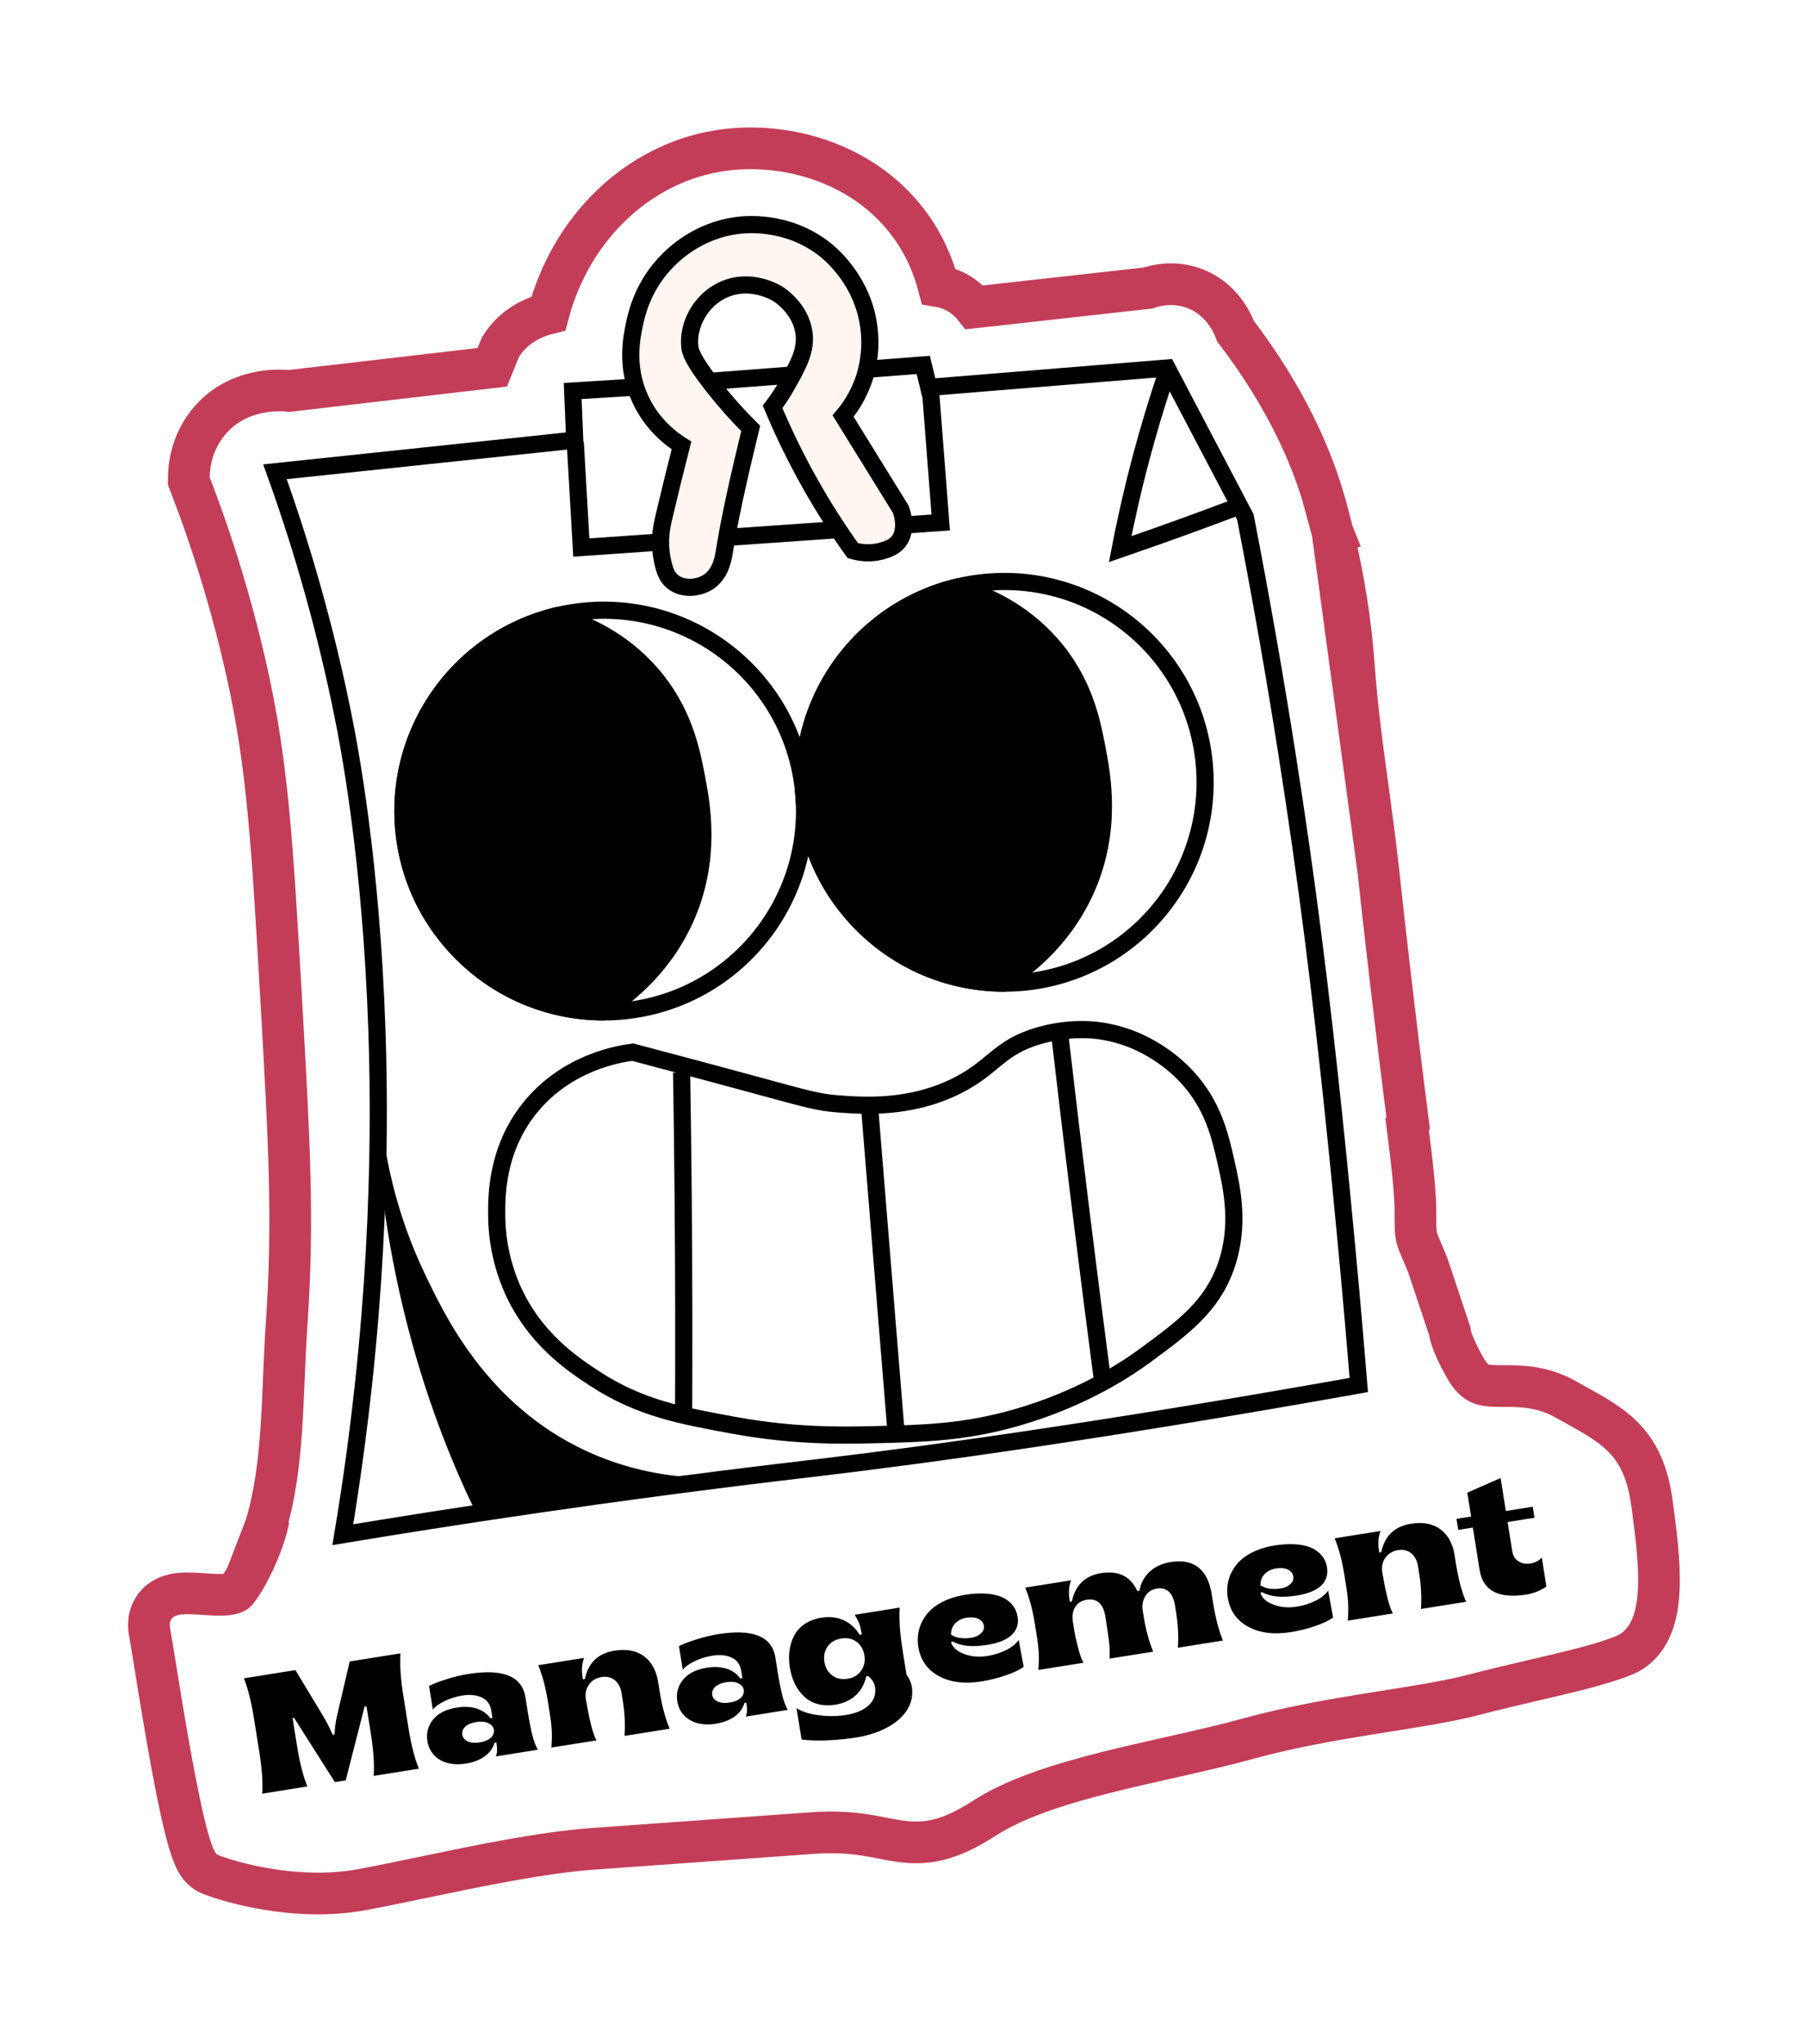 <svg width="289" height="327" viewBox="0 0 289 327" fill="none" xmlns="http://www.w3.org/2000/svg">
<g filter="url(#filter0_i_939:3574)">
<path d="M211.569 75.014C212.318 77.449 212.99 80.128 213.236 81.131L211.569 75.014ZM213.236 81.131L213.235 81.128L209.999 81.927L213.237 81.133L213.236 81.131ZM213.236 81.131C215 88.274 216.152 95.555 216.679 102.895C217.145 109.389 218.002 115.655 218.876 122.039C219.468 126.37 220.068 130.757 220.559 135.307L213.236 81.131Z" fill="#FFF5F1"/>
<path d="M211.569 75.014C209.757 69.129 206.038 59.912 197.714 48.986C197.119 47.397 195.245 43.485 190.708 41.998C187.62 40.987 184.933 41.663 183.693 42.088L155.94 45.177C155.423 44.521 154.818 43.935 154.138 43.435L154.131 43.43L154.124 43.425C152.788 42.453 151.405 41.992 150.207 41.793C149.424 38.799 147.95 34.984 145.078 31.297C137.543 21.621 124.833 18.449 114.687 20.187L114.686 20.187C101.769 22.408 91.311 32.725 87.768 46.141C87.305 46.255 86.804 46.403 86.282 46.592C84.285 47.318 81.752 48.756 80.066 51.58L80.057 51.594L78.776 54.764L46.256 58.551C45.443 58.467 43.848 58.383 41.945 58.699C39.481 59.108 36.297 60.229 33.738 63.097C30.44 66.792 30.238 71.082 30.218 72.298L30.207 72.947L30.44 73.553C34.248 83.437 37.309 93.593 39.597 103.935C42.791 118.367 43.558 130.761 44.978 155.56C46.347 179.489 46.993 191.584 45.849 208.112V208.113C45.11 218.825 45.5 230.5 42.5 240.222L39.5 248M211.569 75.014C212.318 77.449 212.99 80.128 213.236 81.131M211.569 75.014L213.236 81.131M213.236 81.131L213.235 81.128L209.999 81.927L213.237 81.133L213.236 81.131ZM213.236 81.131C215 88.274 216.152 95.555 216.679 102.895C217.145 109.389 218.002 115.655 218.876 122.039C219.468 126.37 220.068 130.757 220.559 135.307M213.236 81.131L220.559 135.307M220.559 135.307C221.623 145.145 223.23 159.325 225.498 176.921L225.5 176.937L225.501 176.952" stroke="#C33D59" stroke-width="6.672"/>
<path d="M43 239C42.246 243.015 39.485 248.682 37.811 250.615C37.715 250.725 37.391 250.997 36.289 251.114C35.2 251.23 33.948 251.143 32.425 251.038L32.321 251.031C31.596 250.98 30.785 250.927 30.021 250.927C29.285 250.927 28.363 250.974 27.466 251.23C26.544 251.492 25.325 252.074 24.53 253.375C23.743 254.661 23.741 256.048 23.941 257.132C24.104 258.017 24.387 259.768 24.761 262.086C24.891 262.887 25.031 263.756 25.181 264.68C25.759 268.241 26.471 272.551 27.229 276.742C27.983 280.919 28.793 285.039 29.569 288.198C29.954 289.765 30.353 291.189 30.759 292.295C30.959 292.838 31.2 293.414 31.495 293.926C31.643 294.182 31.848 294.5 32.123 294.81C32.377 295.097 32.848 295.556 33.565 295.853C36.172 296.931 47.124 300.328 57.906 298.34C60.828 297.801 64.168 297.105 67.715 296.366C76.615 294.51 86.814 292.384 94.971 291.799L129.908 289.291C135.133 288.916 138.257 289.521 141.147 290.08C141.97 290.239 142.775 290.395 143.603 290.523C145.534 290.822 147.567 290.946 149.942 290.4C152.266 289.866 154.691 288.742 157.546 286.893C162.375 283.768 169.261 281.533 176.966 279.591C180.299 278.752 183.702 277.986 187.088 277.223C187.58 277.113 188.071 277.002 188.562 276.891C192.406 276.024 196.213 275.148 199.714 274.182C206.358 272.351 213.086 271.183 219.34 270.178C220.199 270.04 221.054 269.905 221.9 269.77C227.112 268.943 232.017 268.165 235.958 267.129C238.99 266.333 242.136 265.6 245.211 264.883C246.526 264.577 247.828 264.274 249.103 263.97C253.237 262.984 257.193 261.966 259.916 260.836C262.184 259.895 263.551 258.072 264.33 256.145C265.084 254.277 265.372 252.131 265.449 250.034C265.604 245.85 264.938 240.855 264.353 236.512C263.685 231.561 262.145 228.236 259.445 225.638C257.455 223.722 254.848 222.279 252.214 220.821C251.652 220.51 251.087 220.197 250.528 219.88C246.758 217.739 243.069 217.755 240.586 217.766C240.168 217.768 239.783 217.77 239.439 217.761C238.143 217.728 237.361 217.594 236.734 217.295C236.174 217.028 235.439 216.485 234.596 215.064C233.372 213 232 210 232 209L228.5 198.5C226.5 193.5 226.5 194.8 226.5 190C226.5 185.2 225.333 177.5 225 174.5" stroke="#C33D59" stroke-width="6.672"/>
<path d="M148.615 57.985L186.763 54.88C190.937 62.83 195.113 70.778 199.289 78.727C204.547 105.87 207.883 128.443 210.053 145.349C212.732 166.216 214.61 186.097 215.45 195.003C216.344 204.475 217.007 212.302 217.439 217.595C176.442 224.893 148.761 228.703 130.71 230.846C124.869 231.539 108.846 233.387 87.005 236.549C73.335 238.528 62.164 240.33 54.858 241.545C60.393 208.332 60.979 180.688 60.315 160.865C59.389 133.471 55.874 115.355 54.852 110.298C52.186 97.112 48.559 84.138 44 71.481L91.968 66.42L91.644 58.561L101.133 57.971L147.74 54.387C148.033 55.585 148.324 56.784 148.615 57.985Z" stroke="black" stroke-width="2.745" stroke-miterlimit="10"/>
<path d="M92.053 66.75L93.023 83.605L150.537 79.597L148.89 58.329" stroke="black" stroke-width="2.745" stroke-miterlimit="10"/>
<path d="M186.648 55.836C184.506 62.183 182.518 69.055 180.826 76.417C180.246 78.943 179.722 81.424 179.254 83.862C182.99 82.577 186.774 81.236 190.604 79.84C193.073 78.937 195.513 78.029 197.924 77.115" stroke="black" stroke-width="2.745" stroke-miterlimit="10"/>
<path d="M101.257 164.342C109.639 166.552 116.32 168.357 120.694 169.546C129.291 171.886 130.912 172.376 134.112 172.616C138.07 172.913 145.53 173.472 152.973 169.796C159.111 166.765 159.707 163.582 166.322 161.689C170.845 160.393 174.524 160.75 175.427 160.852C183.63 161.774 188.739 167.007 189.888 168.246C194.125 172.814 195.236 177.733 196.186 181.913C197.123 186.05 198.512 192.185 196.114 198.783C193.809 205.118 189.254 208.461 183.196 212.907C180.834 214.64 173.63 219.667 162.644 222.814C154.32 225.2 147.831 225.356 139.927 225.544C134.661 225.671 127.116 225.81 117.457 224.046C108.912 222.481 102.457 221.293 95.297 216.655C91.672 214.304 85.499 210.186 81.979 202.213C80.359 198.507 79.51 194.509 79.483 190.464C79.462 187.491 79.407 180.059 84.675 173.411C90.642 165.884 99.252 164.588 101.257 164.342Z" stroke="black" stroke-width="2.745" stroke-miterlimit="10"/>
<path d="M109.071 167.587C109.283 180.547 109.399 193.506 109.418 206.463C109.425 211.474 109.417 216.485 109.396 221.496" stroke="black" stroke-width="2.745" stroke-miterlimit="10"/>
<path d="M139.214 173.896C140.585 190.783 141.961 207.671 143.339 224.557" stroke="black" stroke-width="2.745" stroke-miterlimit="10"/>
<path d="M169.648 162.058C170.728 171.393 171.846 180.723 173.001 190.046C174.085 198.81 175.203 207.569 176.354 216.322" stroke="black" stroke-width="2.745" stroke-miterlimit="10"/>
<path d="M98.909 157.817C116.61 156.546 129.929 141.167 128.659 123.467C127.388 105.766 112.009 92.447 94.309 93.717C76.608 94.987 63.289 110.367 64.559 128.067C65.83 145.768 81.209 159.087 98.909 157.817Z" stroke="black" stroke-width="2.745" stroke-miterlimit="10"/>
<path d="M163.011 153.216C180.711 151.946 194.031 136.567 192.76 118.866C191.49 101.166 176.111 87.846 158.41 89.117C140.71 90.387 127.39 105.766 128.661 123.467C129.931 141.167 145.31 154.487 163.011 153.216Z" stroke="black" stroke-width="2.745" stroke-miterlimit="10"/>
<path d="M90.656 94.956C93.572 95.9 99.332 98.218 104.18 103.761C109.342 109.671 110.597 115.929 111.407 120.107C112.254 124.502 114.043 133.499 109.526 143.277C105.735 151.479 99.481 155.974 96.355 157.899C91.913 157.859 87.527 156.905 83.47 155.095C73.246 150.509 68.778 141.986 67.802 140.015C65.663 135.688 64.525 130.935 64.475 126.108C64.424 121.282 65.46 116.506 67.508 112.135C69.555 107.764 72.561 103.91 76.302 100.86C80.043 97.809 84.422 95.641 89.116 94.515L90.656 94.956Z" fill="black" stroke="black" stroke-width="2.745" stroke-miterlimit="10"/>
<path d="M154.755 90.355C157.672 91.299 163.432 93.617 168.279 99.16C173.445 105.069 174.697 111.328 175.502 115.506C176.348 119.902 178.138 128.898 173.62 138.676C169.828 146.878 163.576 151.374 160.449 153.298C156.007 153.259 151.621 152.304 147.564 150.495C137.341 145.909 132.869 137.386 131.898 135.414C129.758 131.087 128.62 126.334 128.569 121.507C128.518 116.68 129.556 111.904 131.603 107.532C133.651 103.161 136.658 99.307 140.399 96.257C144.141 93.207 148.521 91.039 153.216 89.914L154.755 90.355Z" fill="black" stroke="black" stroke-width="2.745" stroke-miterlimit="10"/>
<path d="M60.463 166.486C60.882 166.445 59.437 181.783 67.862 199.548C71.178 206.548 77.912 220.756 93.742 228.118C104.613 233.174 114.893 232.732 120.191 232.103L76.221 238.145C74.669 234.956 72.69 230.621 70.693 225.379C58.696 193.917 59.904 166.54 60.463 166.486Z" fill="black"/>
<path d="M109.05 67.271C108.098 70.99 107.184 74.738 106.215 78.842C105.916 80.104 105.381 82.484 105.951 85.368C106.237 86.819 106.542 88.262 107.78 89.178C109.411 90.385 111.898 90.11 113.45 89.042C115.388 87.706 115.758 85.223 115.936 84.097C116.69 79.326 118.083 72.958 120.123 64.55C117.995 62.433 115.998 60.189 114.142 57.83C110.72 53.493 110.468 52.178 110.388 51.5C109.992 48.149 112.021 43.99 115.869 42.309C120.248 40.396 124.26 42.882 124.538 43.061C124.888 43.286 128.094 45.419 128.644 49.183C129.064 52.056 127.722 54.432 125.866 57.722C125.203 58.897 124.457 60.022 123.633 61.09C125.396 65.308 127.404 69.418 129.649 73.401C131.725 77.085 134 80.654 136.462 84.092C137.365 84.355 139.171 84.735 141.23 84.117C141.997 83.886 142.97 83.594 143.698 82.744C145.362 80.811 144.241 77.738 144.146 77.487L134.918 62.574C136.496 60.698 137.682 58.525 138.408 56.183C139.276 53.289 139.433 50.228 138.867 47.26C137.526 40.245 132.567 36.337 131.81 35.76C125.827 31.197 119.264 31.908 117.977 32.079C111.66 32.891 107.722 36.682 106.235 38.329C102.777 42.157 101.863 46.267 101.516 47.924C101.082 49.998 100.09 54.727 102.465 59.862C104.392 64.046 107.554 66.332 109.05 67.271Z" fill="#FFF5F1" stroke="black" stroke-width="2.745" stroke-miterlimit="10"/>
<path d="M49.185 281.827C48.522 280.231 47.964 278.05 47.519 275.258L46.821 270.882L47.053 270.846L53.586 281.126L55.324 280.849L58.338 269.047L58.647 268.998L59.344 273.373C59.771 276.05 59.92 278.309 59.802 280.135L67.021 278.985C66.341 277.286 65.78 275.092 65.354 272.416L64.54 267.307C64.111 264.618 63.962 262.359 64.08 260.532L55.961 261.826L54.149 269.583C54 270.227 53.89 270.693 53.839 270.952C53.726 271.484 53.586 272.43 53.534 273.508L53.238 273.555C52.755 272.431 52.144 271.248 51.382 270.024L47.275 263.21L39.026 264.524C39.681 266.149 40.228 268.344 40.669 271.111L41.483 276.219C41.922 278.973 42.084 281.23 41.967 282.977L49.185 281.827ZM74.505 278.175C77.091 277.763 78.658 276.497 79.132 274.838L79.428 274.791L79.465 275.023C79.601 275.872 79.562 276.538 79.348 277.021L86.065 275.95C85.716 275.333 85.437 274.573 85.201 273.673C84.966 272.774 84.707 271.483 84.44 269.81L84.084 267.571C83.544 264.187 80.496 262.944 74.924 263.832C73.869 264 72.7 264.278 71.431 264.678C70.149 265.081 69.23 265.438 68.66 265.753L69.26 269.524C69.669 269.023 70.308 268.565 71.179 268.149C72.037 267.736 72.992 267.438 74.034 267.272C75.205 267.085 76.224 267.187 77.093 267.59C77.95 267.994 78.457 268.692 78.618 269.708L78.803 270.866L78.456 270.922C77.51 269.542 75.637 268.798 73.102 269.202C71.39 269.475 70.12 270.113 69.305 271.126C68.49 272.14 68.184 273.284 68.387 274.558C68.518 275.382 68.843 276.095 69.346 276.688C70.357 277.899 72.227 278.538 74.505 278.175ZM76.749 274.783C75.204 275.029 74.129 274.488 73.979 273.548C73.823 272.57 74.671 271.762 76.228 271.514C76.987 271.393 77.629 271.449 78.144 271.697C78.658 271.945 78.951 272.294 79.023 272.745C79.181 273.735 78.306 274.535 76.749 274.783ZM95.459 274.454C95.173 273.985 94.885 273.173 94.6 272.044C94.315 270.915 94.105 269.932 93.972 269.096L93.745 267.839C93.608 266.977 93.776 266.211 94.237 265.544C94.698 264.877 95.385 264.464 96.273 264.322C97.984 264.05 99.183 265.112 99.472 266.927L99.664 268.136C99.968 270.041 100.055 271.914 99.937 273.74L107.156 272.59C106.457 270.933 105.925 268.92 105.548 266.552L105.324 265.15C105.027 263.284 104.278 261.899 103.066 260.997C101.853 260.095 100.274 259.792 98.331 260.102C95.719 260.518 94.14 262.036 93.593 264.644L93.271 264.695L93.215 264.348C93.033 263.202 93.12 262.173 93.462 261.26L86.128 262.429C86.791 264.025 87.306 265.936 87.661 268.162L88.006 270.324C88.18 271.418 88.274 272.339 88.301 273.087C88.33 273.848 88.305 274.683 88.227 275.606L95.459 274.454ZM114.499 271.802C117.085 271.39 118.652 270.125 119.126 268.466L119.422 268.419L119.459 268.65C119.595 269.499 119.556 270.165 119.342 270.648L126.059 269.578C125.71 268.96 125.431 268.2 125.195 267.301C124.96 266.401 124.701 265.11 124.434 263.437L124.078 261.198C123.538 257.814 120.49 256.571 114.918 257.459C113.863 257.627 112.694 257.906 111.425 258.306C110.143 258.708 109.224 259.066 108.654 259.381L109.254 263.151C109.663 262.651 110.302 262.192 111.173 261.777C112.031 261.363 112.986 261.065 114.028 260.899C115.199 260.713 116.218 260.814 117.087 261.217C117.943 261.621 118.451 262.319 118.612 263.336L118.797 264.494L118.45 264.549C117.504 263.169 115.631 262.425 113.096 262.829C111.384 263.102 110.113 263.74 109.299 264.754C108.484 265.768 108.178 266.912 108.381 268.186C108.512 269.009 108.837 269.723 109.34 270.315C110.351 271.526 112.221 272.165 114.499 271.802ZM116.743 268.41C115.198 268.656 114.123 268.115 113.973 267.176C113.817 266.198 114.665 265.39 116.222 265.142C116.981 265.021 117.623 265.077 118.138 265.325C118.652 265.572 118.945 265.922 119.017 266.372C119.175 267.363 118.3 268.162 116.743 268.41ZM137.093 273.982C142.278 273.155 146.593 270.172 145.908 265.874C145.797 265.179 145.508 264.526 145.056 263.925L144.427 259.974C144 257.298 143.852 255.039 143.97 253.212L136.776 254.359C137.117 254.924 137.35 255.389 137.501 255.76C137.642 256.147 137.758 256.63 137.851 257.209L137.898 257.505L137.55 257.56C136.31 255.488 134.169 254.391 131.441 254.826C129.395 255.152 127.886 256.197 127.113 257.64C126.327 259.085 126.081 260.853 126.391 262.796C126.7 264.739 127.479 266.317 128.673 267.433C129.856 268.564 131.614 269.075 133.66 268.749C136.452 268.304 138.125 266.547 138.608 264.2L138.904 264.153C139.535 264.633 139.904 265.208 140.012 265.89C140.199 267.061 139.866 268.037 139.03 268.831C138.191 269.611 136.968 270.135 135.385 270.388C133.995 270.609 132.547 270.629 131.038 270.434C129.529 270.239 128.335 269.862 127.454 269.303L128.277 274.304C129.345 274.464 130.699 274.512 132.338 274.449C133.977 274.386 135.561 274.226 137.093 273.982ZM135.675 264.588C134.684 264.746 133.852 264.575 133.177 264.063C132.488 263.552 132.071 262.84 131.924 261.914C131.772 260.962 131.943 260.13 132.439 259.43C132.921 258.733 133.659 258.312 134.65 258.154C135.615 258.001 136.423 258.189 137.099 258.701C137.774 259.214 138.182 259.953 138.332 260.893C138.474 261.781 138.299 262.587 137.805 263.299C137.312 264.011 136.602 264.441 135.675 264.588ZM157.054 265.022C158.353 264.815 159.647 264.49 160.925 264.062C162.201 263.621 163.157 263.165 163.808 262.692L163.014 258.372C162.611 258.99 161.945 259.532 161.016 259.996C160.088 260.461 159.083 260.78 158.015 260.95C156.625 261.171 155.366 261.055 154.24 260.614C153.102 260.176 152.423 259.558 152.19 258.764L152.376 258.602C153.949 259.447 155.743 259.53 158.008 259.169C161.444 258.622 163.22 257.099 162.832 254.667C162.675 253.676 162.224 252.837 161.334 252.134C160.064 251.123 157.784 250.642 154.436 251.162C151.67 251.603 149.517 252.751 148.33 254.246C147.133 255.756 146.644 257.576 146.95 259.493C147.282 261.578 148.361 263.134 150.198 264.148C152.036 265.162 154.313 265.458 157.054 265.022ZM155.478 258.029C154.101 258.248 153.005 258.08 152.178 257.525C152.177 256.774 152.423 256.167 152.889 255.697C153.357 255.24 153.944 254.948 154.639 254.837C156.196 254.589 157.281 255.103 157.447 256.145C157.519 256.595 157.357 256.99 156.965 257.343C156.575 257.709 156.082 257.932 155.478 258.029ZM173.388 262.036C173.087 261.556 172.8 260.745 172.512 259.603C172.214 258.476 172.005 257.493 171.875 256.683L171.674 255.422C171.533 254.534 171.663 253.774 172.047 253.119C172.432 252.477 173.069 252.085 173.931 251.948C175.63 251.677 176.58 252.753 176.873 254.593L177.066 255.803C177.279 257.141 177.424 258.213 177.51 259.004C177.586 259.81 177.593 260.601 177.545 261.374L184.532 260.261C183.852 258.561 183.341 256.677 183.013 254.618L182.84 253.537C182.728 252.75 182.888 252.012 183.297 251.353C183.707 250.694 184.303 250.295 185.114 250.166C186.774 249.902 187.724 250.977 188.017 252.818L188.21 254.027C188.532 256.047 188.617 257.908 188.482 259.631L195.701 258.481C195.038 256.884 194.506 254.871 194.119 252.439L193.895 251.036C193.323 247.446 191.329 245.283 187.379 245.913C184.56 246.362 182.787 248.069 182.331 250.504L182.009 250.555C180.945 248.35 179.226 247.251 176.235 247.689C173.635 248.103 172.069 249.619 171.522 252.226L171.2 252.278L171.145 251.93C170.962 250.785 171.049 249.755 171.392 248.843L164.057 250.012C164.72 251.608 165.236 253.518 165.59 255.745L165.935 257.906C166.109 259 166.203 259.922 166.23 260.67C166.259 261.431 166.234 262.266 166.156 263.189L173.388 262.036ZM206.57 257.132C207.87 256.925 209.164 256.6 210.442 256.172C211.717 255.731 212.674 255.275 213.324 254.802L212.53 250.482C212.127 251.1 211.461 251.642 210.533 252.106C209.604 252.571 208.599 252.889 207.531 253.06C206.141 253.281 204.882 253.165 203.757 252.724C202.618 252.286 201.939 251.668 201.707 250.874L201.892 250.712C203.465 251.557 205.26 251.64 207.524 251.279C210.96 250.732 212.736 249.209 212.349 246.777C212.191 245.786 211.741 244.947 210.85 244.244C209.581 243.233 207.3 242.752 203.953 243.272C201.186 243.713 199.033 244.861 197.847 246.356C196.649 247.866 196.161 249.686 196.466 251.603C196.798 253.688 197.877 255.244 199.715 256.258C201.552 257.271 203.829 257.568 206.57 257.132ZM204.994 250.139C203.617 250.358 202.522 250.19 201.694 249.635C201.693 248.883 201.94 248.277 202.406 247.807C202.874 247.349 203.461 247.058 204.156 246.947C205.713 246.699 206.797 247.213 206.963 248.255C207.035 248.705 206.874 249.1 206.481 249.453C206.091 249.819 205.599 250.042 204.994 250.139ZM222.905 254.146C222.619 253.677 222.331 252.865 222.046 251.737C221.76 250.608 221.551 249.625 221.418 248.789L221.191 247.532C221.053 246.669 221.222 245.904 221.683 245.236C222.144 244.569 222.83 244.156 223.718 244.015C225.43 243.742 226.628 244.805 226.917 246.619L227.11 247.829C227.413 249.733 227.501 251.606 227.383 253.433L234.602 252.282C233.902 250.626 233.37 248.613 232.993 246.245L232.77 244.842C232.472 242.976 231.724 241.591 230.511 240.689C229.299 239.787 227.72 239.485 225.777 239.794C223.165 240.211 221.586 241.729 221.038 244.336L220.716 244.388L220.661 244.04C220.478 242.895 220.565 241.865 220.908 240.953L213.573 242.122C214.236 243.718 214.752 245.628 215.107 247.855L215.451 250.016C215.625 251.11 215.72 252.032 215.746 252.78C215.775 253.541 215.75 254.376 215.673 255.299L222.905 254.146ZM244.286 251.122C244.853 251.032 245.432 250.86 246.027 250.62C246.61 250.382 247.094 250.107 247.458 249.825L246.719 245.192C246.406 245.625 245.64 246.037 244.907 246.154C244.199 246.267 243.561 246.157 243.005 245.811C242.45 245.477 242.111 244.924 241.99 244.165L241.25 239.519L245.548 238.834L245.267 237.071L240.969 237.756L240.129 232.48L234.801 234.82L235.41 238.642L233.068 239.015L233.349 240.778L235.691 240.405L236.772 247.186C237.303 250.519 239.808 251.835 244.286 251.122Z" fill="black"/>
</g>
<defs>
<filter id="filter0_i_939:3574" x="20.495" y="16.4" width="248.312" height="289.888" filterUnits="userSpaceOnUse" color-interpolation-filters="sRGB">
<feFlood flood-opacity="0" result="BackgroundImageFix"/>
<feBlend mode="normal" in="SourceGraphic" in2="BackgroundImageFix" result="shape"/>
<feColorMatrix in="SourceAlpha" type="matrix" values="0 0 0 0 0 0 0 0 0 0 0 0 0 0 0 0 0 0 127 0" result="hardAlpha"/>
<feOffset dy="4"/>
<feGaussianBlur stdDeviation="10"/>
<feComposite in2="hardAlpha" operator="arithmetic" k2="-1" k3="1"/>
<feColorMatrix type="matrix" values="0 0 0 0 0 0 0 0 0 0 0 0 0 0 0 0 0 0 0.25 0"/>
<feBlend mode="normal" in2="shape" result="effect1_innerShadow_939:3574"/>
</filter>
</defs>
</svg>
